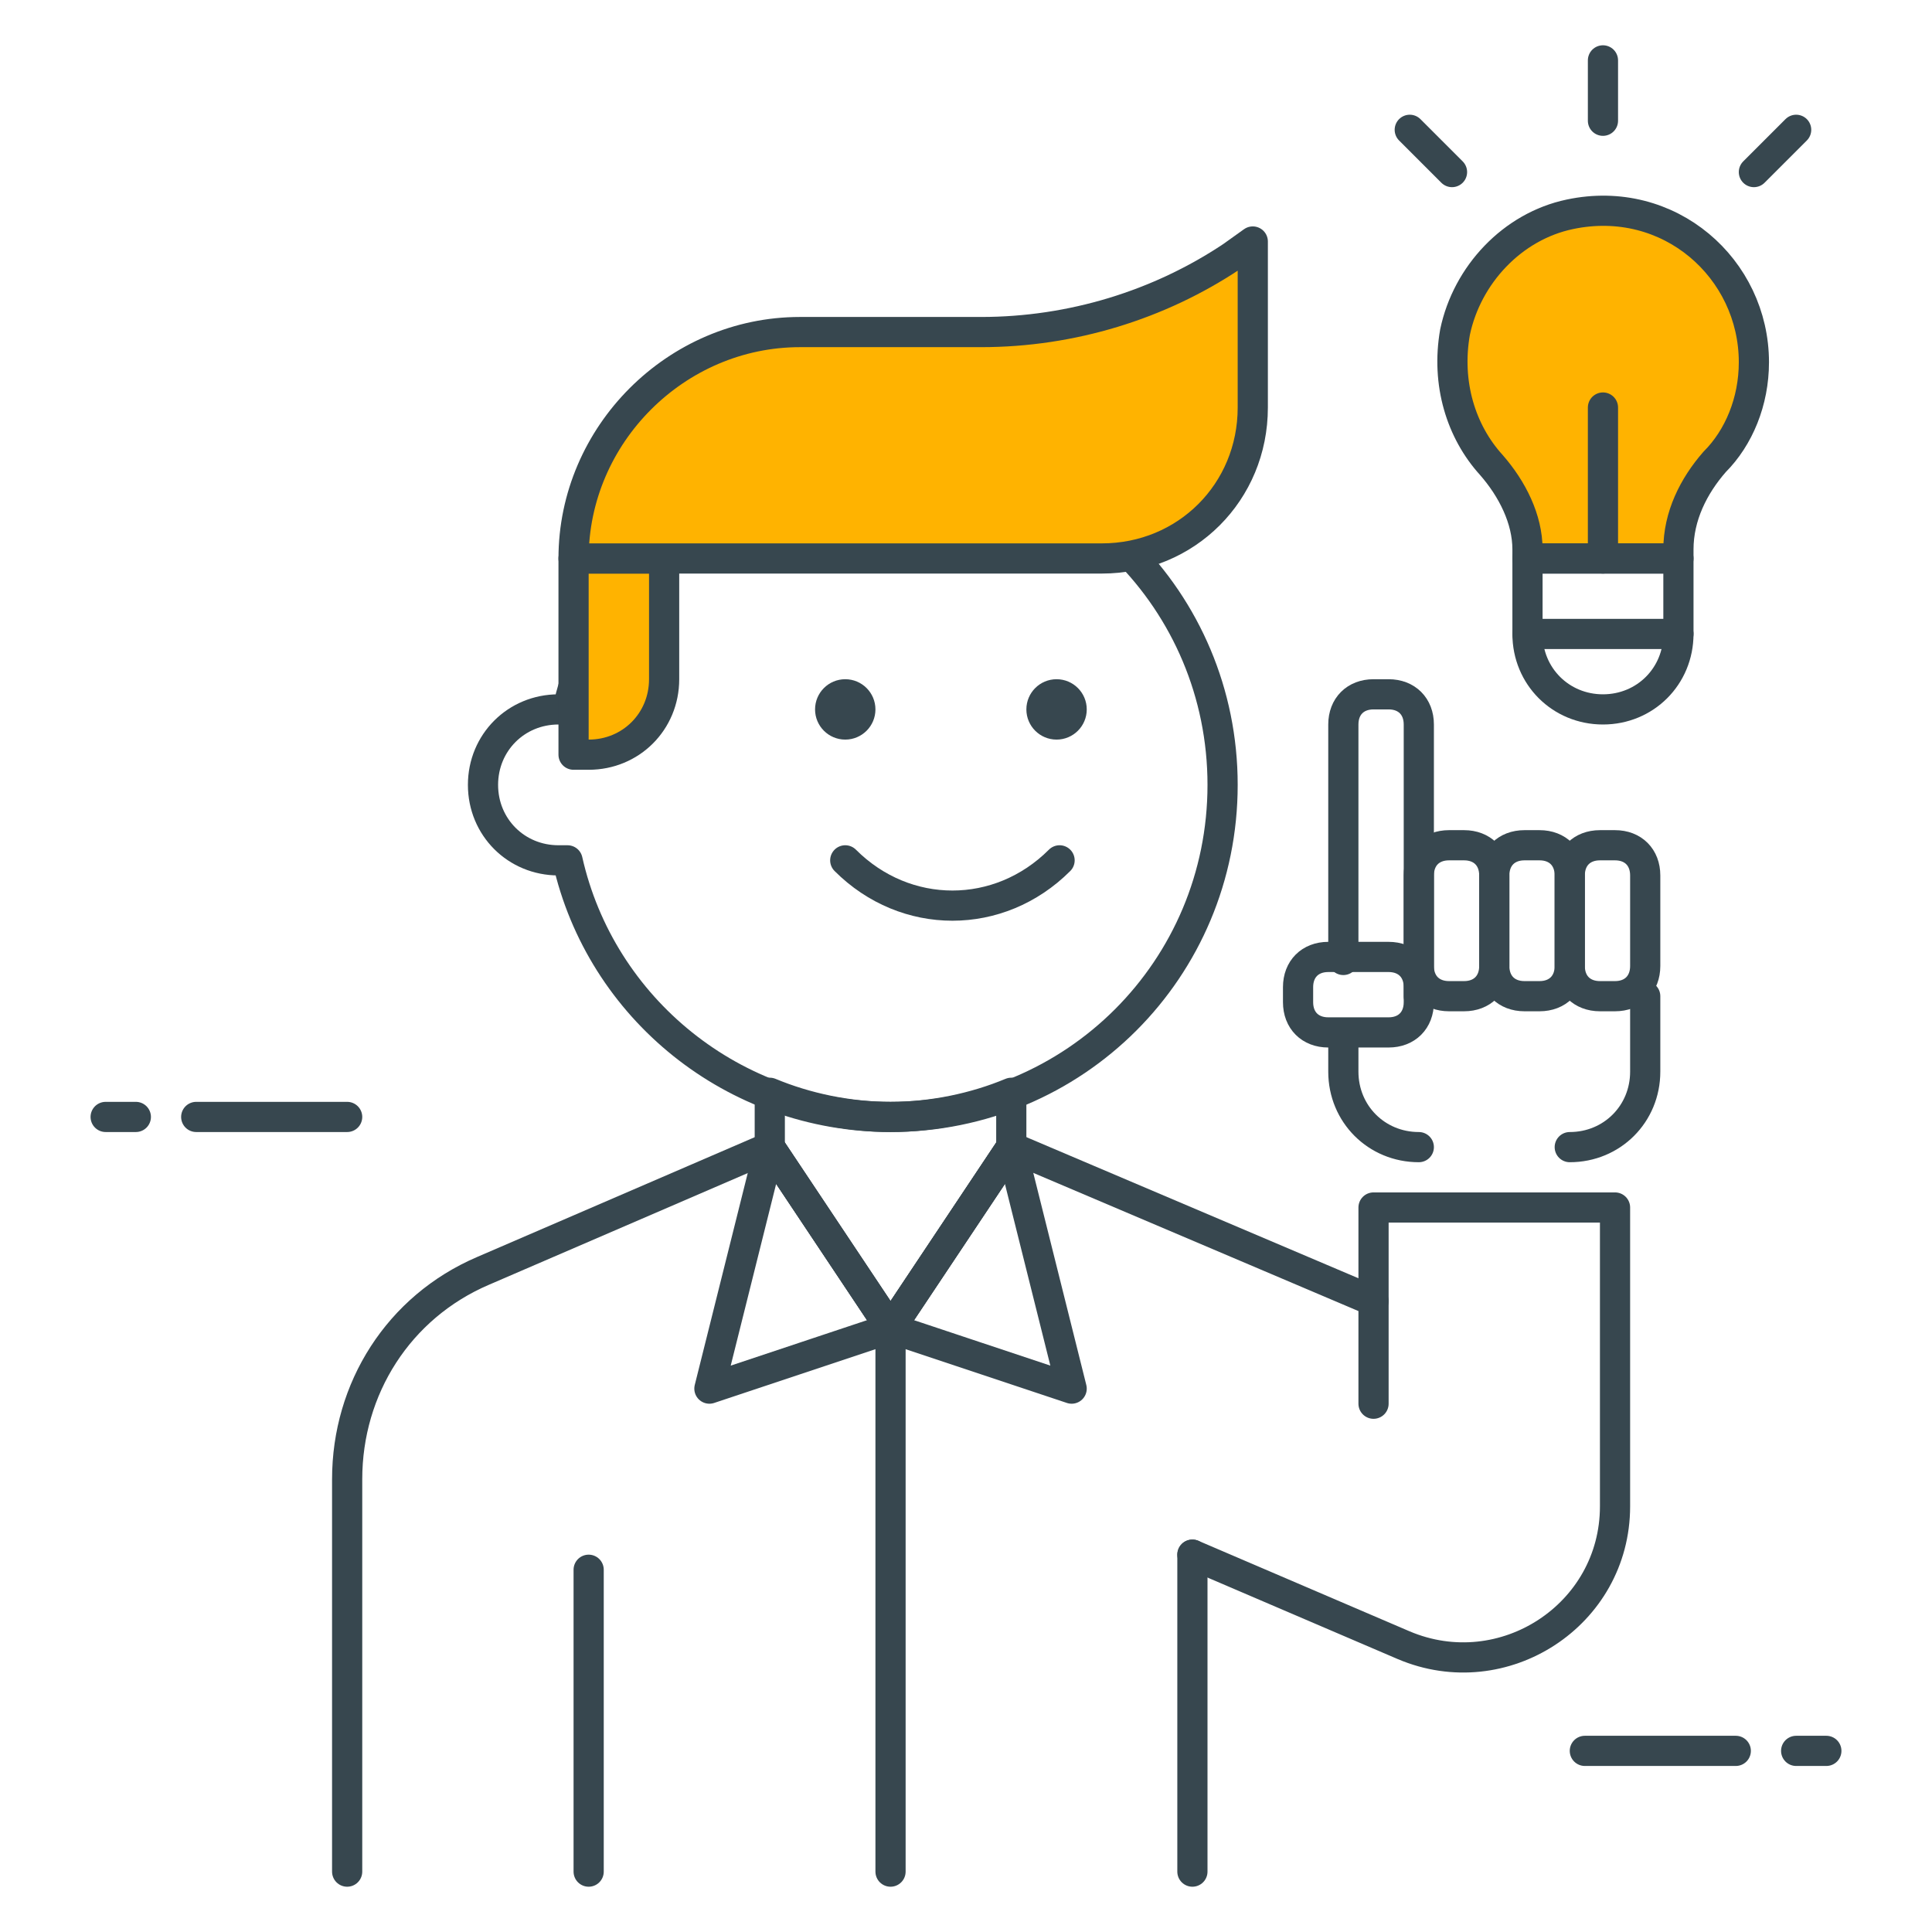<?xml version="1.0" encoding="utf-8"?>
<!-- Generator: Adobe Illustrator 21.1.0, SVG Export Plug-In . SVG Version: 6.00 Build 0)  -->
<svg version="1.1" id="Icon_Set" xmlns="http://www.w3.org/2000/svg" xmlns:xlink="http://www.w3.org/1999/xlink" x="0px" y="0px"
	 viewBox="0 0 64 64" style="enable-background:new 0 0 64 64;" xml:space="preserve">
<style type="text/css">
	.st0{fill:none;stroke:#37474F;stroke-linecap:round;stroke-linejoin:round;stroke-miterlimit:10;}
	.st1{fill:#FFB300;stroke:#37474F;stroke-linecap:round;stroke-linejoin:round;stroke-miterlimit:10;}
	.st2{fill:#90CAF9;stroke:#37474F;stroke-linecap:round;stroke-linejoin:round;stroke-miterlimit:10;}
	.st3{fill:#FFFFFF;stroke:#37474F;stroke-linecap:round;stroke-linejoin:round;stroke-miterlimit:10;}
	.st4{fill:#FF7043;stroke:#37474F;stroke-linecap:round;stroke-linejoin:round;stroke-miterlimit:10;}
	.st5{fill:#9CCC65;stroke:#37474F;stroke-linecap:round;stroke-linejoin:round;stroke-miterlimit:10;}
	.st6{fill:#37474F;}
	.st7{fill:#37474F;stroke:#37474F;stroke-linecap:round;stroke-linejoin:round;stroke-miterlimit:10;}
	.st8{fill:none;stroke:#37474F;stroke-linecap:square;stroke-linejoin:round;stroke-miterlimit:10;}
</style>
<g id="Creative_Idea">
	<g>
		<g>
			<line class="st0" x1="52.5" y1="58" x2="57.5" y2="58"/>
			<line class="st0" x1="59.5" y1="58" x2="60.5" y2="58"/>
		</g>
		<g>
			<line class="st0" x1="11.5" y1="37" x2="6.5" y2="37"/>
			<line class="st0" x1="4.5" y1="37" x2="3.5" y2="37"/>
		</g>
		<g>
			<g>
				<path class="st0" d="M29.5,15c-5.2,0-9.6,3.6-10.7,8.5c-0.1,0-0.2,0-0.3,0c-1.4,0-2.5,1.1-2.5,2.5c0,1.4,1.1,2.5,2.5,2.5
					c0.1,0,0.2,0,0.3,0c1.1,4.9,5.5,8.5,10.7,8.5c6.1,0,11-4.9,11-11S35.6,15,29.5,15z"/>
				<path class="st1" d="M19.5,25H19v-6.5h3v4C22,23.9,20.9,25,19.5,25z"/>
				<g>
					<circle class="st6" cx="35" cy="23.5" r="1"/>
					<circle class="st6" cx="28" cy="23.5" r="1"/>
				</g>
				<path class="st0" d="M28,28.5c2,2,5.1,2,7.1,0"/>
				<path class="st1" d="M36.5,18.5H19v0c0-4.1,3.4-7.5,7.5-7.5h6c3,0,5.9-0.9,8.3-2.5L41.5,8v5.5C41.5,16.3,39.3,18.5,36.5,18.5z"
					/>
			</g>
			<g>
				<path class="st0" d="M46,34.2h-2c-0.6,0-1-0.4-1-1v-0.5c0-0.6,0.4-1,1-1h2c0.6,0,1,0.4,1,1v0.5C47,33.8,46.6,34.2,46,34.2z"/>
				<path class="st0" d="M52,32v-3c0-0.6,0.4-1,1-1h0.5c0.6,0,1,0.4,1,1v3c0,0.6-0.4,1-1,1H53C52.4,33,52,32.6,52,32z"/>
				<path class="st0" d="M49.5,32v-3c0-0.6,0.4-1,1-1H51c0.6,0,1,0.4,1,1v3c0,0.6-0.4,1-1,1h-0.5C49.9,33,49.5,32.6,49.5,32z"/>
				<path class="st0" d="M47,32v-3c0-0.6,0.4-1,1-1h0.5c0.6,0,1,0.4,1,1v3c0,0.6-0.4,1-1,1H48C47.4,33,47,32.6,47,32z"/>
				<path class="st0" d="M52,38c1.4,0,2.5-1.1,2.5-2.5V33"/>
				<path class="st0" d="M44.5,34.3v1.2c0,1.4,1.1,2.5,2.5,2.5"/>
				<path class="st0" d="M47,33v-9c0-0.6-0.4-1-1-1h-0.5c-0.6,0-1,0.4-1,1v7.8"/>
			</g>
			<g>
				<line class="st0" x1="19.5" y1="62" x2="19.5" y2="52"/>
				<line class="st0" x1="39.5" y1="62" x2="39.5" y2="51.5"/>
				<g>
					<polygon class="st0" points="23.5,46 29.5,44 25.5,38 					"/>
					<polygon class="st0" points="33.5,38 29.5,44 35.5,46 					"/>
				</g>
				<path class="st0" d="M29.5,37c-1.4,0-2.8-0.3-4-0.8V38l4,6l4-6v-1.8C32.3,36.7,30.9,37,29.5,37z"/>
				<line class="st0" x1="29.5" y1="62" x2="29.5" y2="44"/>
				<path class="st0" d="M45.5,46.5V40h8v9.9c0,3.6-3.7,6-7,4.6l-7-3"/>
				<path class="st0" d="M45.5,43.1l-12-5.1l-4,6l-4-6L16,42.1c-2.8,1.2-4.5,3.9-4.5,6.9V62"/>
			</g>
		</g>
		<g>
			<g>
				<path class="st1" d="M58.1,12c0-3.1-2.8-5.6-6.1-4.9c-1.9,0.4-3.4,2-3.8,3.9c-0.3,1.7,0.2,3.3,1.2,4.4c0.7,0.8,1.2,1.8,1.2,2.8
					v0.3h5v-0.3c0-1.1,0.5-2.1,1.2-2.9C57.6,14.5,58.1,13.3,58.1,12z"/>
				<path class="st0" d="M53.1,23.5L53.1,23.5c-1.4,0-2.5-1.1-2.5-2.5v-2.5h5V21C55.6,22.4,54.5,23.5,53.1,23.5z"/>
				<line class="st0" x1="50.6" y1="21" x2="55.6" y2="21"/>
			</g>
			<line class="st0" x1="53.1" y1="2" x2="53.1" y2="4"/>
			<line class="st0" x1="46.7" y1="4.3" x2="48.1" y2="5.7"/>
			<line class="st0" x1="59.5" y1="4.3" x2="58.1" y2="5.7"/>
			<line class="st0" x1="53.1" y1="18.5" x2="53.1" y2="13.5"/>
		</g>
	</g>
</g>
</svg>
